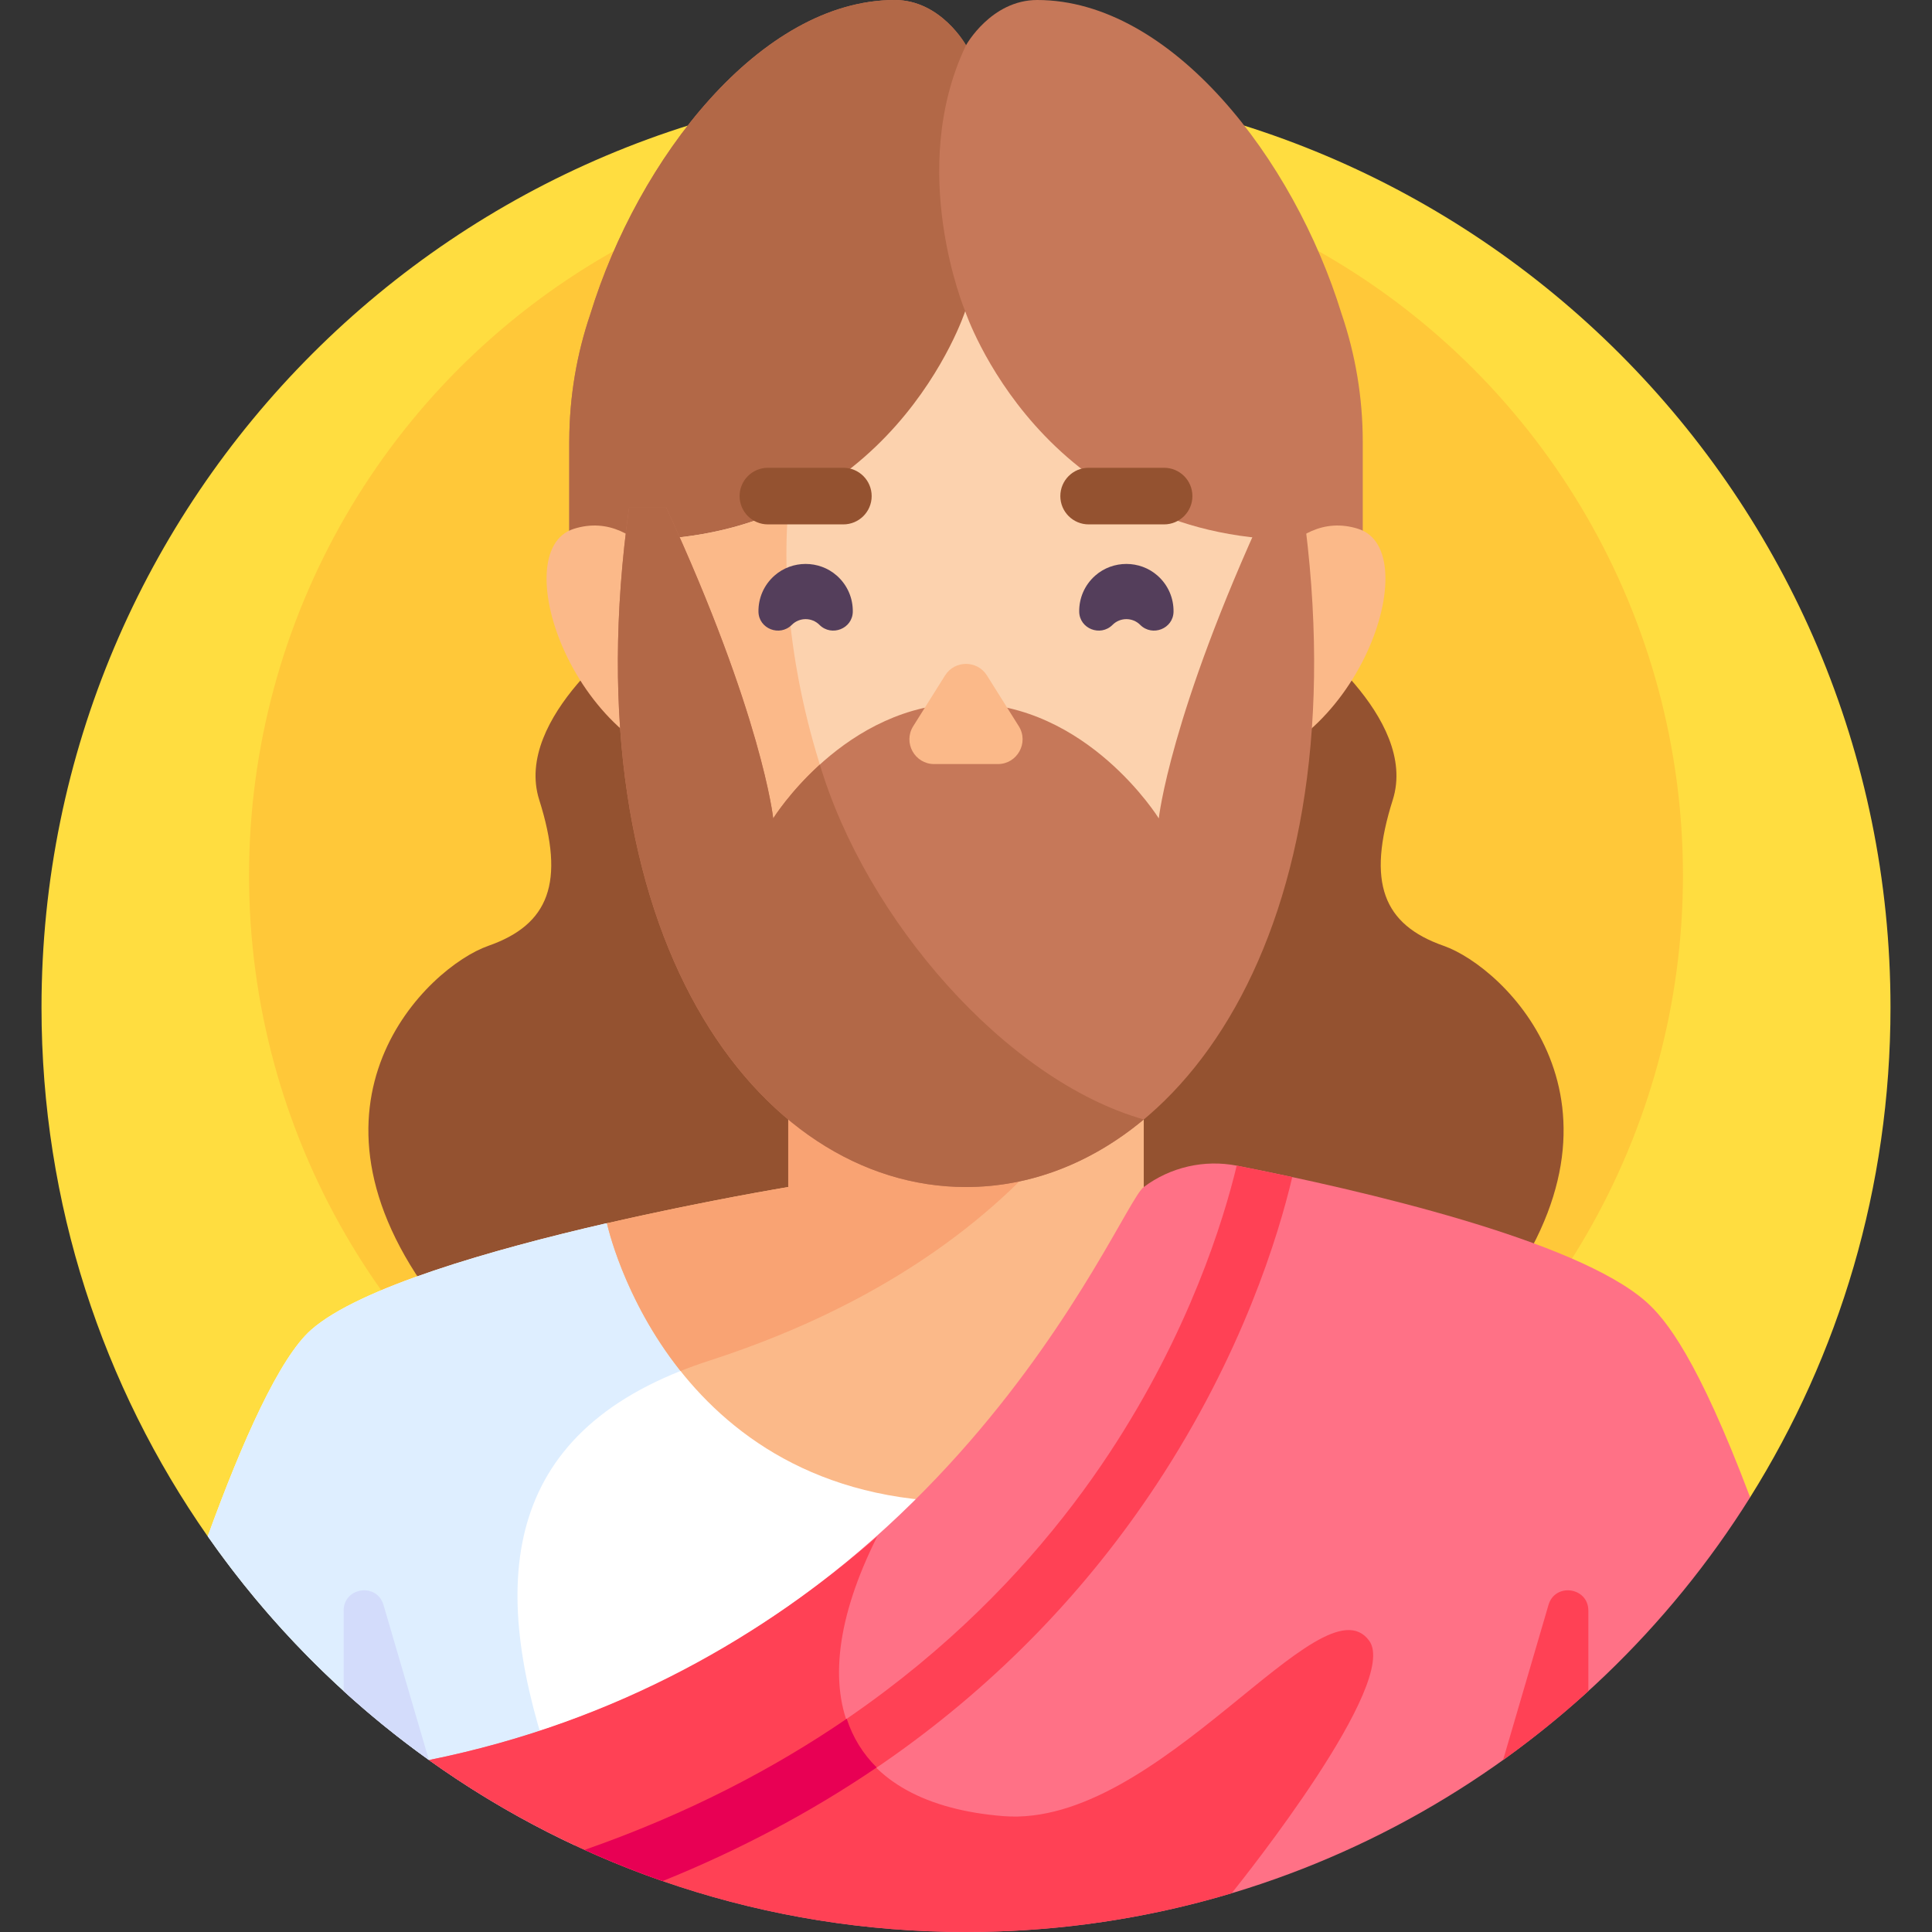 <svg id="Capa_1" enable-background="new 0 0 512 512" height="512" viewBox="0 0 512 512" width="512" xmlns="http://www.w3.org/2000/svg"><rect x="0" y="0" width="512" height="512" fill="#333333" stroke="none"/><g><g><path d="m55.053 407.139 408.743-10.332c23.565-37.638 37.204-82.125 37.204-129.807 0-135.31-109.69-245-245-245s-245 109.69-245 245c0 52.119 16.287 100.427 44.031 140.139z" fill="#ffdd40"/></g><g><circle cx="256" cy="232" fill="#ffc839" r="190"/></g><g><path d="m382.594 250.658c-16.062-5.622-20.443-16.768-13.499-38.671s-25.267-44.854-25.267-44.854h-175.656s-32.211 22.951-25.267 44.854 2.563 33.049-13.499 38.671-54.028 41.641-14.115 94.208h281.418c39.913-52.567 1.947-88.586-14.115-94.208z" fill="#945230"/></g><g><path d="m355.547 83.218c-12.65-41.159-45.137-83.218-80.681-83.218-12.234 0-18.866 12-18.866 12s-6.632-12-18.866-12c-35.545 0-68.033 42.062-80.682 83.222-3.586 10.526-5.547 21.804-5.589 33.534-.001.128-.005.259-.005.387v30.076h210.286v-30.076c-.001-11.871-1.971-23.282-5.597-33.925z" fill="#c67859"/></g><g><path d="m255.784 147.218v-64.734s-15.635-37.356.216-70.484c0 0-6.632-12-18.866-12-35.545 0-68.033 42.062-80.682 83.222-3.586 10.526-5.547 21.804-5.589 33.534-.001.128-.005.259-.005.387v30.076h104.926z" fill="#b26847"/></g><g><path d="m256 466.431 95.152-142.253h-190.446c-30.096 6.931-65.531 17.016-78.265 28.259-8.351 7.373-18.17 29.339-27.391 54.702 16.031 22.946 35.888 43.017 58.645 59.292z" fill="#fff"/></g><g><path d="m160.848 324.179c-.165.038-.35.06-.527.089-30.013 6.928-65.201 16.975-77.88 28.17-8.351 7.373-18.17 29.339-27.391 54.702 24.546 35.134 58.062 63.53 97.227 81.868l-7.103-23.447c-15.55-47.095-12.13-87.217 42.804-104.974 30.412-9.83 52.993-22.949 69.699-36.407h-96.829z" fill="#deeeff"/></g><g><path d="m303.109 314.575v-120.825h-94.217v120.825c-.001 0-22.032 3.629-48.043 9.604.006.027 15.698 73.85 95.151 73.85s95.146-73.822 95.151-73.85c-26.011-5.975-48.042-9.604-48.042-9.604z" fill="#fbb989"/></g><g><path d="m208.867 314.579c-.017.003-.059.01-.124.021-.105.017-.259.043-.484.081-.048.008-.106.018-.16.027-.077.013-.159.027-.247.042-.136.023-.287.049-.449.076-.027.005-.054.009-.082.014-.188.032-.392.067-.612.105-.013.002-.026.004-.039.007-6.21 1.072-24.7 4.375-45.816 9.225-.002 0-.005.001-.007.002.003.014 4.254 19.982 19.5 39.149 2.426-.965 4.966-1.88 7.63-2.741 98.997-32 115.13-98.84 115.13-98.84v-67.997h-94.217v120.825c.001 0-.018.003-.023.004z" fill="#f9a373"/></g><g><path d="m91.07 426.843v21.327c7.157 6.519 14.704 12.617 22.599 18.262l-12.035-41.103c-1.75-5.98-10.564-4.716-10.564 1.514z" fill="#d3dcfb"/></g><g><path d="m436.197 344.941c-18.563-16.39-75.451-29.533-108.323-36.009-8.682-1.711-17.677.346-24.766 5.643s-53.112 124.309-189.44 151.856c40.12 28.684 89.253 45.569 142.332 45.569 87.63 0 164.5-46.016 207.804-115.193-13.888-36.778-22.358-47.232-27.607-51.866z" fill="#ff7186"/></g><g><path d="m327.874 308.932c-.045-.009-.09-.014-.135-.023-3.449 14.333-12.523 44.015-33.778 76.24-23.225 35.213-65.416 79.386-139.025 105.085 6.736 3.055 13.632 5.821 20.677 8.268 22.344-9.037 42.927-20.191 61.537-33.422 27.564-19.599 50.892-43.712 69.333-71.672 22.768-34.519 32.336-66.035 35.979-81.471-5.199-1.117-10.12-2.125-14.588-3.005z" fill="#ff4155"/></g><g><path d="m265.941 481.295c-41.094-3.239-55.145-30.882-33.474-74.105-29.196 25.534-68.278 49.033-118.799 59.242 40.12 28.683 89.253 45.568 142.332 45.568 24.473 0 48.106-3.592 70.404-10.273 3.443-4.282 44.562-55.858 36.442-66.926-12.585-17.151-55.755 49.737-96.905 46.494z" fill="#ff4155"/></g><g><path d="m224.391 455.486c-19.27 13.186-42.204 25.235-69.455 34.749 6.736 3.055 13.632 5.821 20.677 8.268 20.443-8.268 39.393-18.329 56.724-30.111-3.664-3.615-6.326-7.936-7.946-12.906z" fill="#e80054"/></g><g><path d="m420.93 426.843v21.327c-7.157 6.519-14.704 12.617-22.599 18.262l12.035-41.103c1.75-5.98 10.564-4.716 10.564 1.514z" fill="#ff4155"/></g><g><path d="m180.942 159.567s-10.385-25.285-28.897-19.415.448 60.664 36.573 64.116z" fill="#fbb989"/></g><g><path d="m331.058 159.567s10.385-25.285 28.897-19.415-.448 60.664-36.573 64.116z" fill="#fbb989"/></g><g><path d="m255.784 82.484s-19.69 60.442-87.333 60.562c-.029 1.23-.049 2.464-.049 3.708 0 64.505 39.219 140.155 87.597 140.155s87.597-75.651 87.597-140.155c0-1.244-.02-2.478-.049-3.708-67.642-.12-87.763-60.562-87.763-60.562z" fill="#fcd2ae"/></g><g><path d="m208.403 146.754c0-4.214.187-8.339.513-12.39-11.036 5.219-24.395 8.653-40.465 8.682-.029 1.23-.049 2.464-.049 3.708 0 64.505 39.219 140.155 87.597 140.155 6.881 0 13.576-1.535 20-4.346-38.74-16.952-67.596-80.479-67.596-135.809z" fill="#fbb989"/></g><g><path d="m345.269 134.364h-9.758c-25.532 55.279-28.419 82.519-28.419 82.519s-18.9-30.522-51.092-30.522-51.092 30.522-51.092 30.522-2.887-27.24-28.419-82.519h-9.758c-15.874 113.232 33.971 180.211 89.269 180.211s105.143-66.979 89.269-180.211z" fill="#c67859"/></g><g><g><path d="m242.013 192.447 8.436-13.441c2.569-4.093 8.533-4.093 11.102 0l8.436 13.441c2.739 4.365-.398 10.038-5.551 10.038h-16.871c-5.154-.001-8.291-5.674-5.552-10.038z" fill="#fbb989"/></g></g><g><path d="m310.999 162.085c.043-3.495-1.371-7.004-4.242-9.539-4.675-4.128-11.84-4.128-16.515 0-2.871 2.535-4.284 6.044-4.242 9.539.055 4.538 5.629 6.716 8.838 3.507 2.022-2.022 5.3-2.022 7.322 0 3.21 3.21 8.784 1.032 8.839-3.507z" fill="#543e5b"/></g><g><path d="m201.001 162.085c-.043-3.495 1.371-7.004 4.242-9.539 4.675-4.128 11.84-4.128 16.515 0 2.871 2.535 4.284 6.044 4.242 9.539-.055 4.538-5.629 6.716-8.838 3.507-2.022-2.022-5.3-2.022-7.322 0-3.21 3.21-8.784 1.032-8.839-3.507z" fill="#543e5b"/></g><g><path d="m223.5 138.968h-20c-4.142 0-7.5-3.358-7.5-7.5 0-4.142 3.358-7.5 7.5-7.5h20c4.142 0 7.5 3.358 7.5 7.5 0 4.142-3.358 7.5-7.5 7.5z" fill="#945230"/></g><g><path d="m308.5 138.968h-20c-4.142 0-7.5-3.358-7.5-7.5 0-4.142 3.358-7.5 7.5-7.5h20c4.142 0 7.5 3.358 7.5 7.5 0 4.142-3.358 7.5-7.5 7.5z" fill="#945230"/></g><g><path d="m256 314.575c16.765 0 33.025-6.167 47.109-17.903-36.574-10.402-73.599-53.067-85.838-94.052-8.03 7.284-12.362 14.264-12.362 14.264s-2.887-27.24-28.419-82.519h-9.758c-15.875 113.231 33.97 180.21 89.268 180.21z" fill="#b26847"/></g></g></svg>